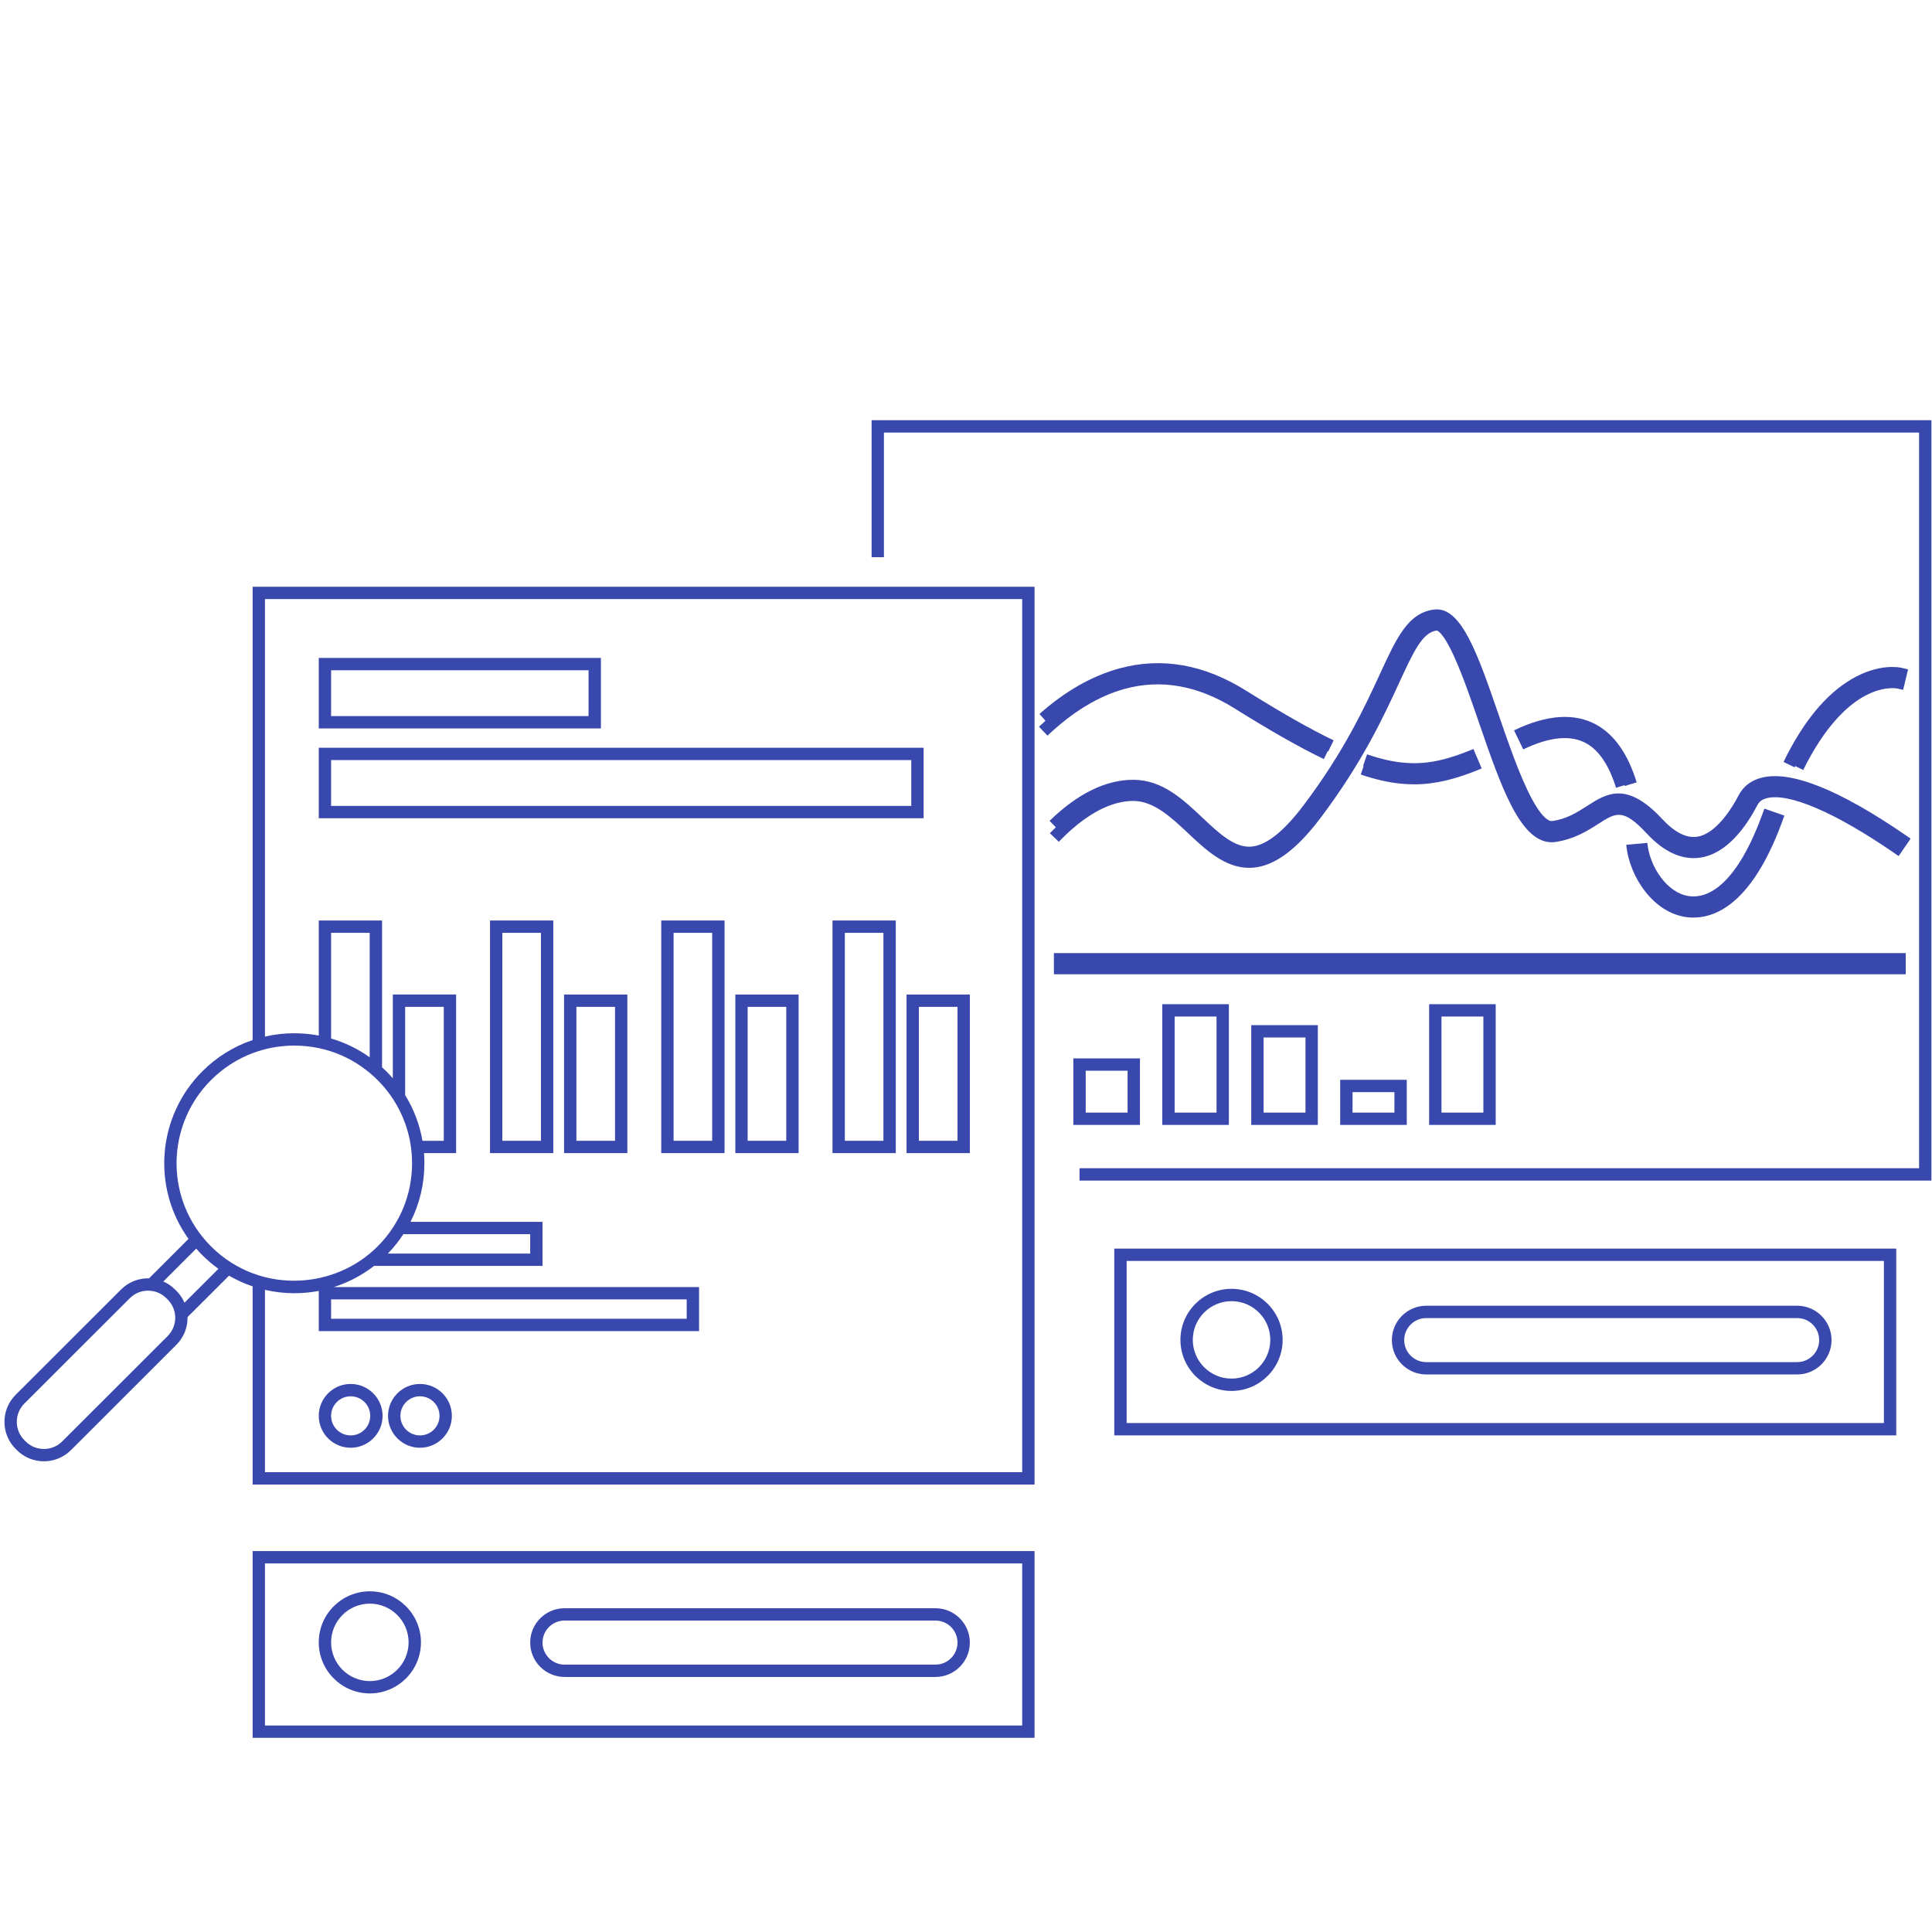 <svg xmlns="http://www.w3.org/2000/svg" xmlns:xlink="http://www.w3.org/1999/xlink" width="500" zoomAndPan="magnify" viewBox="0 0 375 375" height="500" preserveAspectRatio="xMidYMid meet" version="1.0"><defs><clipPath id="78c47c6ecf"><path d="M 169 81.562 L 374.887 81.562 L 374.887 229.223 L 169 229.223 Z M 169 81.562 " clip-rule="nonzero"/></clipPath><clipPath id="ea7d563b41"><path d="M 49 301 L 200.926 301 L 200.926 337.312 L 49 337.312 Z M 49 301 " clip-rule="nonzero"/></clipPath></defs><rect x="-37.5" width="450" fill="#ffffff" y="-37.5" height="450" fill-opacity="1"/><rect x="-37.5" width="450" fill="#ffffff" y="-37.5" height="450" fill-opacity="1"/><g clip-path="url(#78c47c6ecf)"><path fill="#3948ad" d="M 169.176 81.562 L 169.176 108.148 L 171.57 108.148 L 171.57 83.957 L 372.492 83.957 L 372.492 226.754 L 209.535 226.754 L 209.535 229.148 L 374.887 229.148 L 374.887 81.562 L 169.176 81.562 " fill-opacity="1" fill-rule="nonzero"/></g><path fill="#3948ad" d="M 279.789 197.309 L 287.922 197.309 L 287.922 215.953 L 279.789 215.953 Z M 290.316 218.344 L 290.316 194.914 L 277.395 194.914 L 277.395 218.344 L 290.316 218.344 " fill-opacity="1" fill-rule="nonzero"/><path fill="#3948ad" d="M 262.527 211.984 L 270.656 211.984 L 270.656 215.953 L 262.527 215.953 Z M 273.055 218.344 L 273.055 209.59 L 260.129 209.59 L 260.129 218.344 L 273.055 218.344 " fill-opacity="1" fill-rule="nonzero"/><path fill="#3948ad" d="M 245.262 201.375 L 253.395 201.375 L 253.395 215.953 L 245.262 215.953 Z M 255.789 218.344 L 255.789 198.98 L 242.867 198.98 L 242.867 218.344 L 255.789 218.344 " fill-opacity="1" fill-rule="nonzero"/><path fill="#3948ad" d="M 227.996 197.309 L 236.129 197.309 L 236.129 215.953 L 227.996 215.953 Z M 238.523 218.344 L 238.523 194.914 L 225.602 194.914 L 225.602 218.344 L 238.523 218.344 " fill-opacity="1" fill-rule="nonzero"/><path fill="#3948ad" d="M 218.863 215.953 L 210.734 215.953 L 210.734 207.828 L 218.863 207.828 Z M 221.262 205.434 L 208.336 205.434 L 208.336 218.344 L 221.262 218.344 L 221.262 205.434 " fill-opacity="1" fill-rule="nonzero"/><path fill="#3948ad" d="M 369.902 184.996 L 204.559 184.996 L 204.559 189.102 L 369.902 189.102 L 369.902 184.996 " fill-opacity="1" fill-rule="nonzero"/><path fill="#3948ad" d="M 295.66 145.457 C 300.797 142.988 304.93 142.598 307.938 144.305 C 310.406 145.699 312.336 148.594 313.672 152.906 L 315.332 152.395 C 315.348 152.449 315.367 152.504 315.383 152.559 L 317.676 151.859 C 316.02 146.438 313.426 142.691 309.969 140.73 C 305.711 138.324 300.301 138.668 293.875 141.758 L 294.918 143.918 L 295.66 145.457 " fill-opacity="1" fill-rule="nonzero"/><path fill="#3948ad" d="M 327.453 178.027 C 327.855 178.078 328.266 178.102 328.676 178.102 C 333.582 178.102 340.629 174.668 346.34 158.309 L 344.078 157.52 L 342.461 156.957 C 336.996 172.621 331.031 174.332 327.957 173.953 C 323.559 173.414 320.164 168.164 319.746 163.602 L 315.656 163.977 C 316.215 170.105 320.883 177.219 327.453 178.027 " fill-opacity="1" fill-rule="nonzero"/><path fill="#3948ad" d="M 350.004 149.457 C 354.172 141 358.453 137.176 361.305 135.453 C 365.277 133.062 368.133 133.613 368.238 133.637 L 369.395 133.902 L 370.352 129.93 L 369.195 129.645 C 368.754 129.535 364.727 128.676 359.363 131.836 C 354.352 134.785 349.922 140.188 346.184 147.895 L 348.34 148.938 C 348.379 148.855 348.418 148.777 348.457 148.695 L 350.004 149.457 " fill-opacity="1" fill-rule="nonzero"/><path fill="#3948ad" d="M 239.598 137.48 C 246.73 141.938 252.246 145.07 256.957 147.336 L 257.699 145.801 C 257.734 145.816 257.773 145.836 257.812 145.855 L 258.852 143.699 C 254.277 141.5 248.852 138.422 241.773 134 C 233.684 128.949 225.445 127.512 217.289 129.734 C 211.973 131.18 206.746 134.156 201.758 138.582 L 202.926 139.898 C 202.504 140.273 202.082 140.656 201.664 141.055 L 203.312 142.789 C 208.219 138.137 213.285 135.074 218.375 133.691 C 225.379 131.789 232.52 133.062 239.598 137.48 " fill-opacity="1" fill-rule="nonzero"/><path fill="#3948ad" d="M 271.891 152.109 C 272.77 152.191 273.637 152.238 274.5 152.238 C 278.523 152.238 282.508 151.285 287.594 149.16 L 286.668 146.953 L 286.652 146.961 L 285.992 145.379 C 280.418 147.699 276.574 148.441 272.289 148.023 C 270.141 147.812 267.871 147.285 265.348 146.418 L 264.566 148.68 C 264.602 148.695 264.641 148.707 264.676 148.719 L 264.121 150.332 C 266.914 151.289 269.453 151.867 271.891 152.109 " fill-opacity="1" fill-rule="nonzero"/><path fill="#3948ad" d="M 203.785 161.734 L 205.52 163.391 C 208.98 159.773 214.293 155.465 219.945 155.465 L 220.043 155.465 C 223.996 155.5 227.367 158.676 230.629 161.746 C 233.977 164.898 237.746 168.449 242.453 168.449 C 242.711 168.449 242.973 168.438 243.238 168.418 C 247.383 168.07 251.633 164.945 256.23 158.871 C 264.438 148.02 268.566 139.059 271.586 132.512 C 274.391 126.43 276.082 122.758 278.867 122.383 C 278.887 122.383 279.984 122.383 282.391 127.758 C 284 131.352 285.602 136 287.016 140.109 C 291.332 152.648 295.062 163.48 301.172 163.48 C 301.418 163.48 301.672 163.461 301.914 163.426 C 305.617 162.875 308.188 161.227 310.254 159.902 C 313.637 157.73 315.035 156.832 319.621 161.766 C 322.965 165.363 326.426 166.949 329.902 166.48 C 335.129 165.777 338.867 160.559 341.09 156.305 C 341.469 155.574 342.051 155.148 342.965 154.918 C 347.258 153.852 356.215 157.699 367.539 165.48 L 368.527 166.16 L 370.855 162.777 L 369.867 162.098 C 357.031 153.281 347.648 149.523 341.973 150.938 C 339.902 151.453 338.379 152.621 337.445 154.406 C 336.281 156.645 333.156 161.902 329.352 162.414 C 327.273 162.695 325.016 161.535 322.633 158.973 C 315.707 151.52 311.805 154.023 308.031 156.449 C 306.117 157.676 304.141 158.945 301.312 159.363 C 300.758 159.445 299.156 159.02 296.422 153.246 C 294.457 149.102 292.566 143.613 290.898 138.77 L 290.883 138.727 C 286.816 126.926 283.613 117.609 278.316 118.316 C 273.297 118.992 271.133 123.688 267.855 130.797 C 264.914 137.172 260.891 145.902 252.953 156.395 C 249.152 161.418 245.77 164.086 242.895 164.328 C 239.645 164.598 236.633 161.762 233.445 158.758 C 229.609 155.145 225.645 151.41 220.074 151.359 L 219.941 151.359 C 214.621 151.359 209.164 154.039 203.723 159.328 L 204.938 160.574 C 204.555 160.949 204.172 161.336 203.785 161.734 " fill-opacity="1" fill-rule="nonzero"/><path fill="#3948ad" d="M 57.148 251.012 C 58.023 251.012 58.898 250.965 59.77 250.875 C 60.477 250.801 61.18 250.695 61.871 250.562 L 61.871 258.367 L 135.688 258.367 L 135.688 249.816 L 64.809 249.816 C 67.625 248.918 70.27 247.523 72.609 245.711 L 105.305 245.711 L 105.305 237.16 L 79.68 237.16 C 81.441 233.676 82.375 229.801 82.375 225.785 C 82.375 225.125 82.352 224.469 82.301 223.82 L 88.531 223.82 L 88.531 193.035 L 76.246 193.035 L 76.246 209.301 C 75.844 208.836 75.422 208.387 74.984 207.945 C 74.711 207.676 74.438 207.41 74.156 207.16 L 74.156 178.668 L 61.871 178.668 L 61.871 201 C 60.324 200.707 58.738 200.555 57.125 200.555 C 55.184 200.555 53.277 200.773 51.43 201.199 L 51.43 116.281 L 198.41 116.281 L 198.41 285.754 L 51.43 285.754 L 51.43 250.359 C 53.297 250.793 55.219 251.012 57.148 251.012 Z M 64.266 252.211 L 133.289 252.211 L 133.289 255.973 L 64.266 255.973 Z M 78.293 239.551 L 102.91 239.551 L 102.91 243.316 L 75.281 243.316 C 76.418 242.148 77.422 240.883 78.293 239.551 Z M 78.641 212.566 L 78.641 195.43 L 86.137 195.43 L 86.137 221.426 L 82 221.426 C 81.457 218.273 80.316 215.273 78.641 212.566 Z M 71.758 205.219 C 69.473 203.582 66.941 202.359 64.266 201.574 L 64.266 181.062 L 71.758 181.062 Z M 44.91 245.086 C 43.492 244.191 42.168 243.133 40.965 241.93 C 40.309 241.277 39.688 240.574 39.113 239.844 C 32.008 230.777 32.805 217.793 40.965 209.637 C 43.297 207.309 46.043 205.543 49.035 204.414 C 49.816 204.117 50.617 203.867 51.43 203.66 C 53.27 203.188 55.18 202.949 57.125 202.949 C 58.738 202.949 60.328 203.113 61.871 203.438 C 62.684 203.609 63.48 203.82 64.266 204.078 C 66.988 204.969 69.523 206.375 71.758 208.246 C 72.285 208.68 72.797 209.148 73.285 209.637 C 73.586 209.938 73.879 210.242 74.156 210.559 C 74.926 211.41 75.625 212.32 76.246 213.262 C 77.234 214.762 78.039 216.371 78.641 218.055 C 79.035 219.148 79.344 220.273 79.566 221.426 C 79.719 222.211 79.832 223.012 79.895 223.82 C 79.953 224.469 79.98 225.125 79.98 225.785 C 79.98 228.836 79.387 231.789 78.254 234.527 C 77.875 235.43 77.445 236.309 76.949 237.16 C 76.477 237.988 75.945 238.785 75.363 239.551 C 74.73 240.383 74.039 241.18 73.285 241.93 C 72.801 242.418 72.293 242.883 71.766 243.316 C 70.668 244.23 69.492 245.031 68.262 245.711 C 63.145 248.539 57.078 249.316 51.43 247.891 C 50.621 247.684 49.824 247.434 49.035 247.137 C 47.609 246.605 46.227 245.922 44.91 245.086 Z M 35.805 252.863 L 35.785 252.816 C 35.746 252.727 35.703 252.641 35.66 252.551 C 35.598 252.418 35.531 252.293 35.461 252.164 C 35.422 252.094 35.383 252.023 35.336 251.953 L 35.301 251.887 C 35.254 251.816 35.207 251.746 35.16 251.676 C 35.113 251.602 35.062 251.531 35.012 251.457 C 34.965 251.391 34.914 251.324 34.863 251.258 C 34.668 251.004 34.453 250.762 34.223 250.531 L 33.984 250.297 C 33.715 250.027 33.426 249.781 33.121 249.559 C 33.066 249.516 33.012 249.48 32.961 249.445 C 32.926 249.418 32.887 249.391 32.852 249.367 C 32.785 249.328 32.727 249.285 32.66 249.246 C 32.586 249.199 32.512 249.156 32.434 249.113 C 32.371 249.074 32.305 249.035 32.238 249.004 L 32.168 248.965 C 32.09 248.926 32.012 248.887 31.934 248.848 C 31.855 248.812 31.781 248.777 31.699 248.742 L 38.086 242.355 C 38.133 242.406 38.172 242.453 38.219 242.504 C 38.387 242.691 38.559 242.883 38.727 243.062 C 38.906 243.254 39.09 243.441 39.27 243.625 C 39.758 244.109 40.262 244.574 40.785 245.016 C 40.891 245.109 41 245.199 41.113 245.289 C 41.141 245.316 41.172 245.34 41.203 245.363 C 41.305 245.449 41.41 245.531 41.516 245.613 C 41.805 245.844 42.098 246.062 42.395 246.277 Z M 32.535 259.336 L 12.078 279.777 C 10.121 281.734 6.93 281.734 4.969 279.777 L 4.73 279.535 C 2.77 277.578 2.77 274.387 4.73 272.43 L 25.184 251.992 C 26.137 251.039 27.402 250.516 28.73 250.516 C 28.906 250.516 29.086 250.523 29.266 250.547 C 30.422 250.664 31.469 251.164 32.301 251.996 L 32.535 252.227 C 33.359 253.051 33.875 254.141 33.988 255.293 L 33.992 255.316 C 34.129 256.809 33.594 258.273 32.535 259.336 Z M 49.035 288.152 L 200.805 288.152 L 200.805 113.887 L 49.035 113.887 L 49.035 201.875 C 45.398 203.098 42.066 205.152 39.27 207.945 C 30.508 216.703 29.434 230.504 36.59 240.469 L 28.926 248.129 C 26.898 248.07 24.945 248.844 23.488 250.297 L 3.035 270.734 C 0.141 273.629 0.141 278.336 3.035 281.227 L 3.273 281.469 C 4.723 282.914 6.625 283.637 8.523 283.637 C 10.426 283.637 12.324 282.914 13.773 281.469 L 34.23 261.027 C 35.668 259.594 36.441 257.664 36.402 255.648 L 44.453 247.609 C 45.91 248.453 47.445 249.145 49.035 249.684 L 49.035 288.152 " fill-opacity="1" fill-rule="nonzero"/><path fill="#3948ad" d="M 114.238 138.992 L 64.266 138.992 L 64.266 130.098 L 114.238 130.098 Z M 116.637 127.703 L 61.871 127.703 L 61.871 141.387 L 116.637 141.387 L 116.637 127.703 " fill-opacity="1" fill-rule="nonzero"/><path fill="#3948ad" d="M 176.879 156.426 L 64.266 156.426 L 64.266 147.531 L 176.879 147.531 Z M 179.273 145.137 L 61.871 145.137 L 61.871 158.82 L 179.273 158.82 L 179.273 145.137 " fill-opacity="1" fill-rule="nonzero"/><path fill="#3948ad" d="M 97.504 181.062 L 104.996 181.062 L 104.996 221.426 L 97.504 221.426 Z M 95.109 223.82 L 107.395 223.82 L 107.395 178.668 L 95.109 178.668 L 95.109 223.82 " fill-opacity="1" fill-rule="nonzero"/><path fill="#3948ad" d="M 111.879 195.43 L 119.375 195.43 L 119.375 221.426 L 111.879 221.426 Z M 109.488 223.82 L 121.77 223.82 L 121.77 193.035 L 109.488 193.035 L 109.488 223.82 " fill-opacity="1" fill-rule="nonzero"/><path fill="#3948ad" d="M 138.234 221.426 L 130.742 221.426 L 130.742 181.062 L 138.234 181.062 Z M 140.633 178.668 L 128.348 178.668 L 128.348 223.82 L 140.633 223.82 L 140.633 178.668 " fill-opacity="1" fill-rule="nonzero"/><path fill="#3948ad" d="M 145.117 195.43 L 152.613 195.43 L 152.613 221.426 L 145.117 221.426 Z M 142.727 223.82 L 155.008 223.82 L 155.008 193.035 L 142.727 193.035 L 142.727 223.82 " fill-opacity="1" fill-rule="nonzero"/><path fill="#3948ad" d="M 163.98 181.062 L 171.473 181.062 L 171.473 221.426 L 163.98 221.426 Z M 161.586 223.82 L 173.871 223.82 L 173.871 178.668 L 161.586 178.668 L 161.586 223.82 " fill-opacity="1" fill-rule="nonzero"/><path fill="#3948ad" d="M 178.355 195.43 L 185.852 195.43 L 185.852 221.426 L 178.355 221.426 Z M 175.961 223.82 L 188.246 223.82 L 188.246 193.035 L 175.961 193.035 L 175.961 223.82 " fill-opacity="1" fill-rule="nonzero"/><path fill="#3948ad" d="M 68.062 271.02 C 70.16 271.02 71.863 272.723 71.863 274.816 C 71.863 276.91 70.16 278.613 68.062 278.613 C 65.969 278.613 64.266 276.91 64.266 274.816 C 64.266 272.723 65.969 271.02 68.062 271.02 Z M 68.062 281.008 C 71.48 281.008 74.262 278.23 74.262 274.816 C 74.262 271.402 71.48 268.625 68.062 268.625 C 64.648 268.625 61.871 271.402 61.871 274.816 C 61.871 278.23 64.648 281.008 68.062 281.008 " fill-opacity="1" fill-rule="nonzero"/><path fill="#3948ad" d="M 81.512 271.02 C 83.609 271.02 85.312 272.723 85.312 274.816 C 85.312 276.91 83.609 278.613 81.512 278.613 C 79.418 278.613 77.715 276.91 77.715 274.816 C 77.715 272.723 79.418 271.02 81.512 271.02 Z M 81.512 281.008 C 84.93 281.008 87.707 278.23 87.707 274.816 C 87.707 271.402 84.93 268.625 81.512 268.625 C 78.098 268.625 75.316 271.402 75.316 274.816 C 75.316 278.23 78.098 281.008 81.512 281.008 " fill-opacity="1" fill-rule="nonzero"/><g clip-path="url(#ea7d563b41)"><path fill="#3948ad" d="M 51.43 303.457 L 198.41 303.457 L 198.41 334.922 L 51.43 334.922 Z M 49.035 337.316 L 200.805 337.316 L 200.805 301.062 L 49.035 301.062 L 49.035 337.316 " fill-opacity="1" fill-rule="nonzero"/></g><path fill="#3948ad" d="M 181.57 323.102 L 109.582 323.102 C 107.223 323.102 105.305 321.18 105.305 318.824 C 105.305 316.465 107.223 314.547 109.582 314.547 L 181.57 314.547 C 183.93 314.547 185.852 316.465 185.852 318.824 C 185.852 321.18 183.93 323.102 181.57 323.102 Z M 181.57 312.156 L 109.582 312.156 C 105.902 312.156 102.91 315.145 102.91 318.824 C 102.91 322.504 105.902 325.496 109.582 325.496 L 181.57 325.496 C 185.25 325.496 188.246 322.504 188.246 318.824 C 188.246 315.145 185.25 312.156 181.57 312.156 " fill-opacity="1" fill-rule="nonzero"/><path fill="#3948ad" d="M 71.789 326.297 C 67.641 326.297 64.266 322.926 64.266 318.781 C 64.266 314.637 67.641 311.266 71.789 311.266 C 75.934 311.266 79.309 314.637 79.309 318.781 C 79.309 322.926 75.934 326.297 71.789 326.297 Z M 71.789 308.871 C 66.32 308.871 61.871 313.316 61.871 318.781 C 61.871 324.246 66.32 328.691 71.789 328.691 C 77.258 328.691 81.707 324.246 81.707 318.781 C 81.707 313.316 77.258 308.871 71.789 308.871 " fill-opacity="1" fill-rule="nonzero"/><path fill="#3948ad" d="M 218.684 244.746 L 365.664 244.746 L 365.664 276.211 L 218.684 276.211 Z M 216.285 278.605 L 368.059 278.605 L 368.059 242.352 L 216.285 242.352 L 216.285 278.605 " fill-opacity="1" fill-rule="nonzero"/><path fill="#3948ad" d="M 348.824 264.387 L 276.836 264.387 C 274.477 264.387 272.555 262.469 272.555 260.113 C 272.555 257.754 274.477 255.836 276.836 255.836 L 348.824 255.836 C 351.184 255.836 353.102 257.754 353.102 260.113 C 353.102 262.469 351.184 264.387 348.824 264.387 Z M 348.824 253.441 L 276.836 253.441 C 273.152 253.441 270.16 256.434 270.16 260.113 C 270.16 263.789 273.152 266.781 276.836 266.781 L 348.824 266.781 C 352.504 266.781 355.5 263.789 355.5 260.113 C 355.5 256.434 352.504 253.441 348.824 253.441 " fill-opacity="1" fill-rule="nonzero"/><path fill="#3948ad" d="M 239.039 267.586 C 234.891 267.586 231.52 264.215 231.52 260.07 C 231.52 255.926 234.891 252.555 239.039 252.555 C 243.188 252.555 246.562 255.926 246.562 260.07 C 246.562 264.215 243.188 267.586 239.039 267.586 Z M 239.039 250.16 C 233.57 250.16 229.121 254.605 229.121 260.07 C 229.121 265.535 233.57 269.98 239.039 269.98 C 244.508 269.98 248.957 265.535 248.957 260.07 C 248.957 254.605 244.508 250.16 239.039 250.16 " fill-opacity="1" fill-rule="nonzero"/></svg>